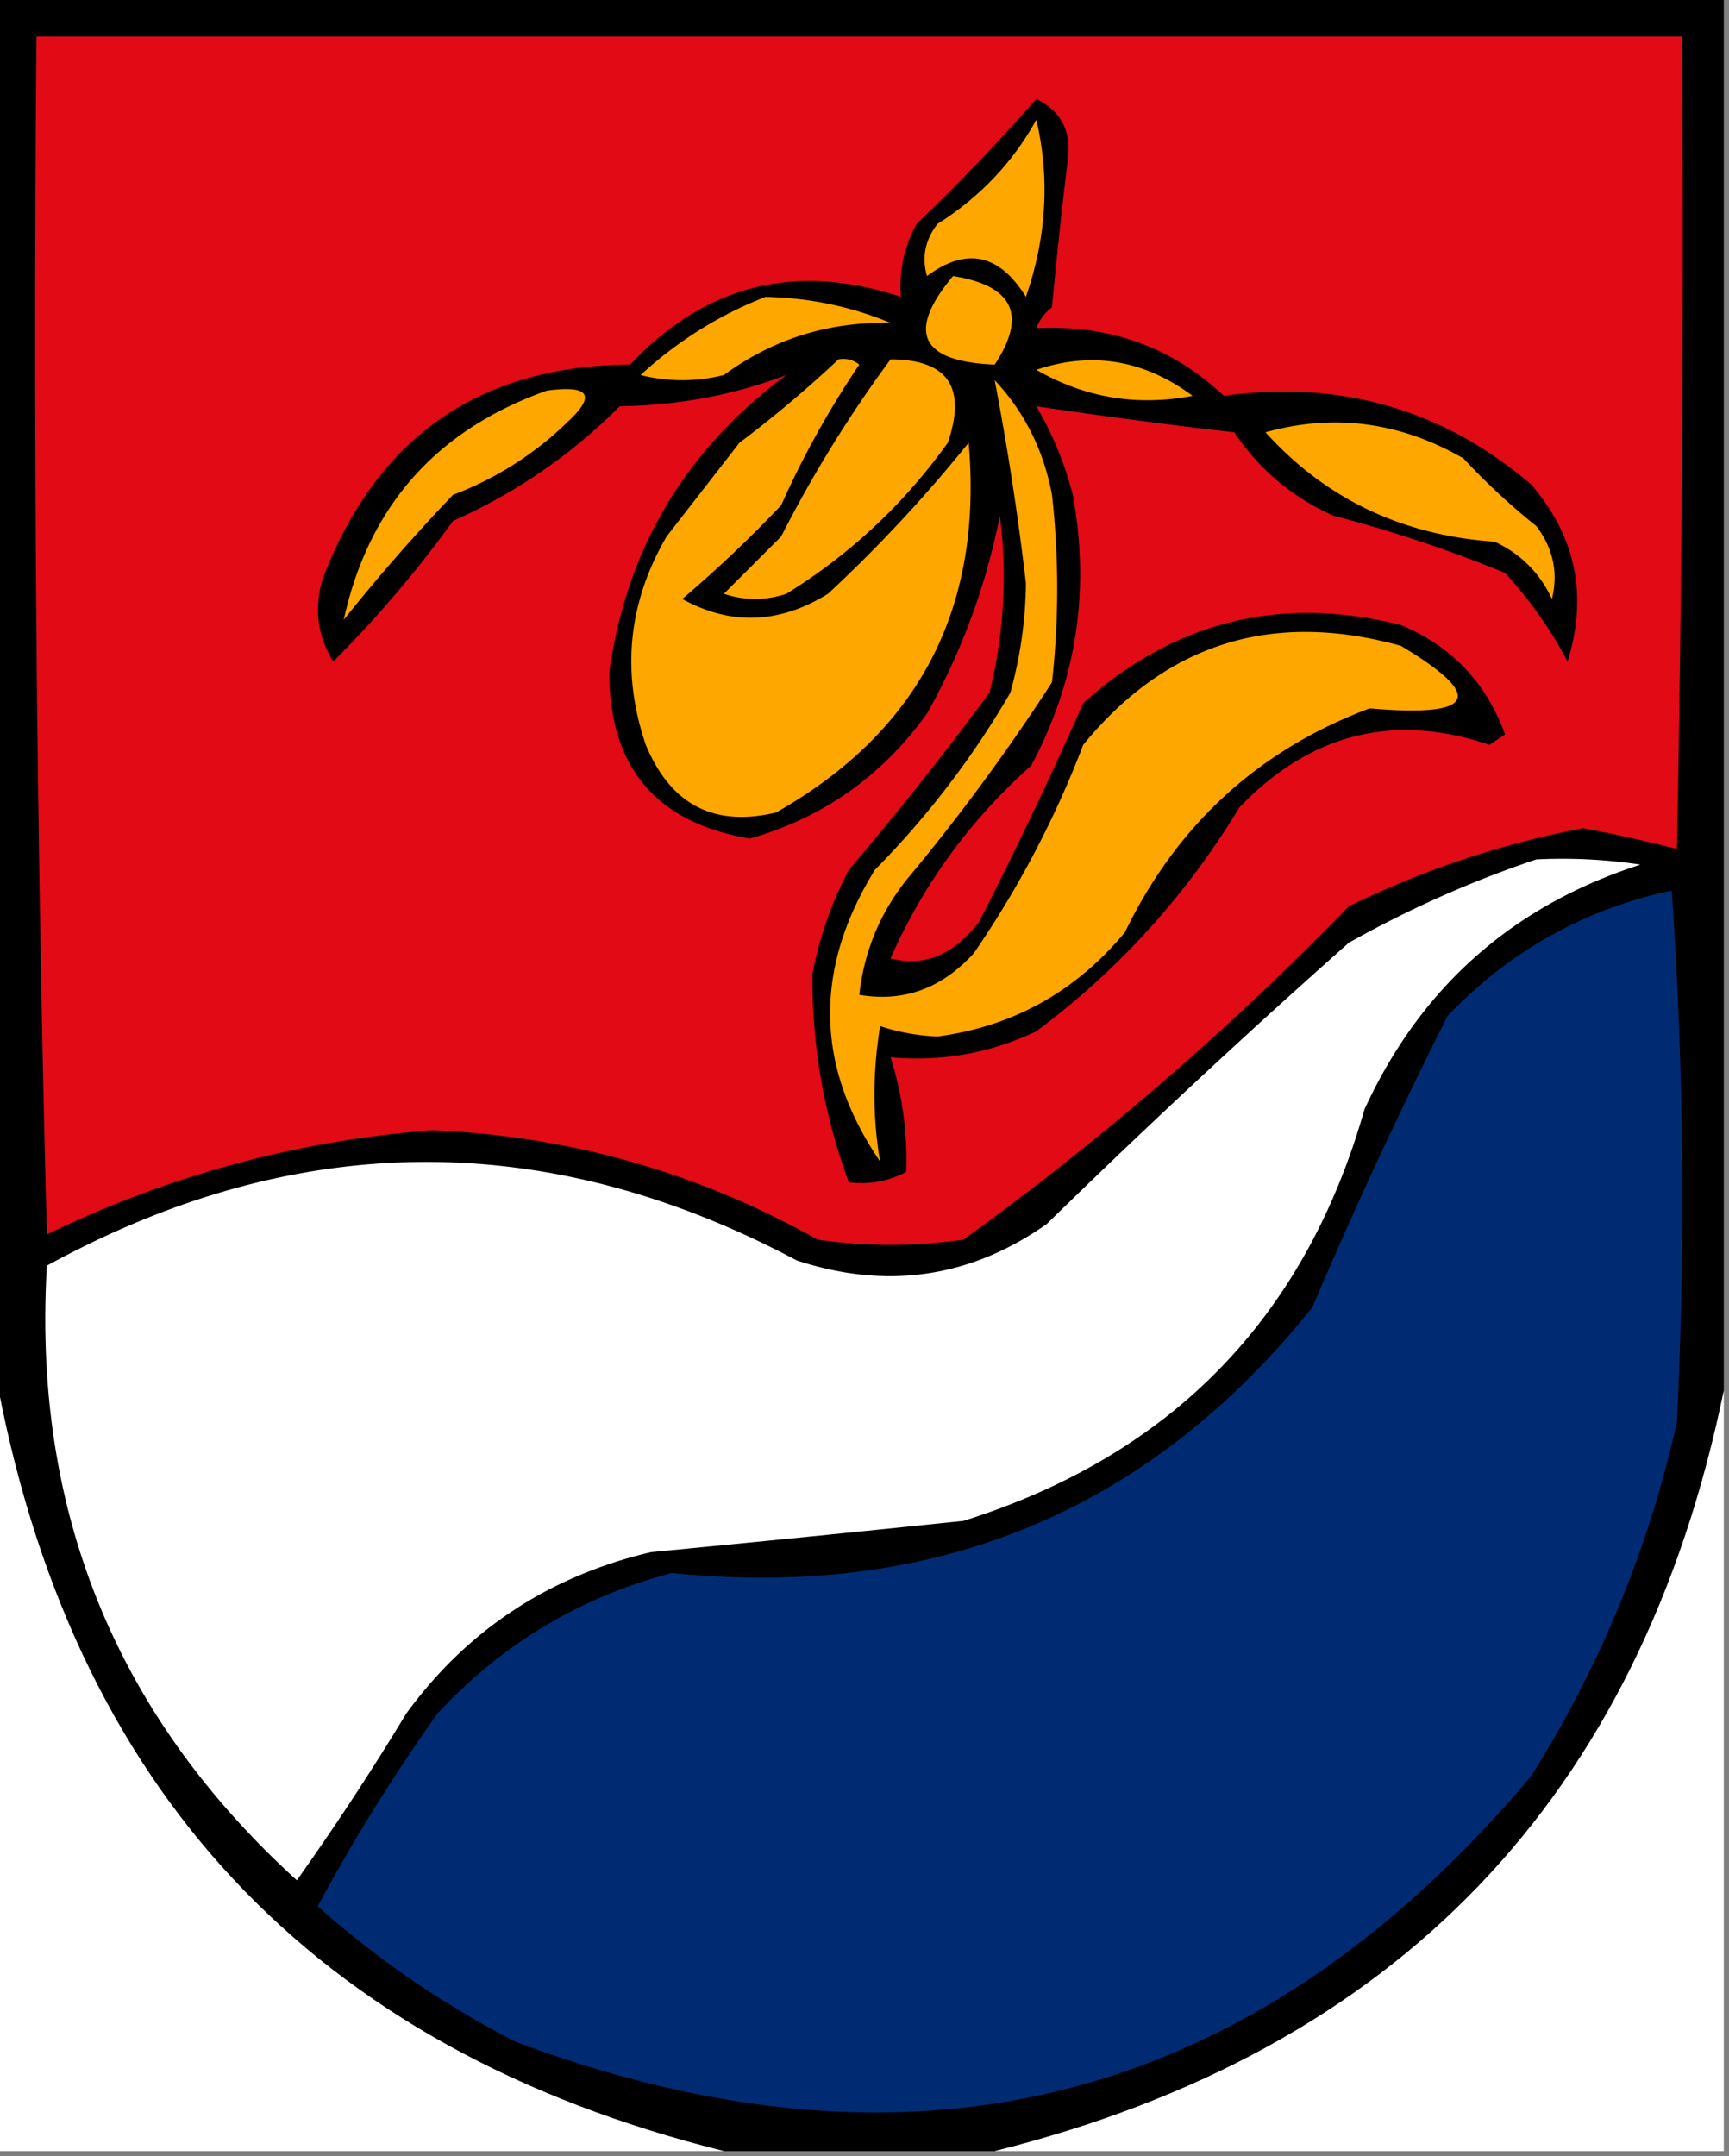 <svg xmlns="http://www.w3.org/2000/svg" width="166" height="207" style="shape-rendering:geometricPrecision;text-rendering:geometricPrecision;image-rendering:optimizeQuality;fill-rule:evenodd;clip-rule:evenodd"><rect width="100%" height="100%" fill="#808080" stroke="none"/><path style="opacity:1" d="M-.5-.5h166v134c-8.025 39.024-31.358 63.358-70 73h-26c-39.494-9.83-62.827-34.83-70-75V-.5z"/><path style="opacity:1" fill="#e10a15" d="M3.5 3.5h158c.167 26.002 0 52.002-.5 78a141.762 141.762 0 0 0-9-2 89.023 89.023 0 0 0-22.5 7.5 280.028 280.028 0 0 1-37 32 49.226 49.226 0 0 1-14 0c-11.499-6.458-23.832-9.958-37-10.5-12.955.989-25.289 4.322-37 10-1-38.328-1.333-76.66-1-115z"/><path style="opacity:1" fill="#010000" d="M99.5 9.5c2.422 1.192 3.422 3.192 3 6a497.665 497.665 0 0 0-1.5 14 4.455 4.455 0 0 0-1.5 2c7.038-.344 13.038 1.823 18 6.5 11.212-1.54 21.045 1.293 29.5 8.5 4.302 5.007 5.469 10.673 3.5 17a40.263 40.263 0 0 0-6-8.5 128.736 128.736 0 0 0-16.5-5.5c-3.922-1.755-7.089-4.421-9.5-8a568.942 568.942 0 0 1-19-2.5 33.272 33.272 0 0 1 3.5 8.5c1.681 9.212.348 17.879-4 26-5.85 5.209-10.35 11.376-13.5 18.5 3.198.854 6.03-.312 8.5-3.5 3.52-6.88 6.852-13.88 10-21 8.801-7.886 18.968-10.386 30.5-7.5 4.865 2.032 8.198 5.532 10 10.5l-1.5 1c-9.17-3.103-17.17-1.103-24 6-5.107 8.44-11.607 15.607-19.5 21.5-4.422 2.104-9.088 2.937-14 2.5a32.175 32.175 0 0 1 1.5 11c-1.7.906-3.533 1.239-5.5 1-2.381-6.412-3.548-13.078-3.5-20a35.682 35.682 0 0 1 3.5-10 318.725 318.725 0 0 0 13.5-17 46.322 46.322 0 0 0 1-17c-1.342 6.742-3.675 13.076-7 19-4.322 6-9.988 10-17 12-9.008-1.51-13.508-6.843-13.5-16 1.656-11.837 7.322-21.337 17-28.5-5.02 1.914-10.353 2.914-16 3a52.473 52.473 0 0 1-16 11A110.303 110.303 0 0 1 32 63.5c-1.54-2.455-1.874-5.121-1-8C36.224 41.931 46.057 35.098 60.5 35c7.232-7.682 15.899-9.849 26-6.5-.202-2.49.298-4.823 1.5-7a195.113 195.113 0 0 0 11.5-12z"/><path style="opacity:1" fill="#fea700" d="M99.5 11.5c1.314 5.605.98 11.272-1 17-2.562-4.142-5.728-4.808-9.5-2-.52-1.789-.187-3.456 1-5 4.068-2.566 7.235-5.9 9.5-10z"/><path style="opacity:1" fill="#fea700" d="M91.5 26.5c5.793.922 7.127 3.756 4 8.5-7.157-.294-8.49-3.128-4-8.5zM73.5 28.5c4.217.09 8.217.923 12 2.5-5.929-.134-11.262 1.532-16 5a16.25 16.25 0 0 1-8 0c3.593-3.289 7.593-5.789 12-7.5zM80.5 34.5a2.428 2.428 0 0 1 2 .5A89.1 89.1 0 0 0 75 48.5a119.63 119.63 0 0 1-9.5 9c4.653 2.56 9.32 2.393 14-.5A138.24 138.24 0 0 0 93 42.5c1.383 15.9-4.784 27.733-18.5 35.5-5.94 1.419-10.107-.748-12.5-6.5-2.37-6.968-1.703-13.635 2-20l7-9a113.562 113.562 0 0 0 9.5-8z"/><path style="opacity:1" fill="#fea700" d="M85.5 34.5c5.489.004 7.322 2.67 5.5 8-4.217 5.885-9.384 10.718-15.5 14.5-2 .667-4 .667-6 0l5.5-5.5a120.943 120.943 0 0 1 10.5-17zM99.5 35.5c5.331-1.794 10.331-.961 15 2.5-5.344 1.02-10.344.186-15-2.5zM95.5 36.5c2.857 3.046 4.69 6.713 5.5 11 .667 6 .667 12 0 18a194.575 194.575 0 0 1-14 19c-2.547 3.226-4.047 6.893-4.5 11 4.25.726 7.917-.607 11-4a95.257 95.257 0 0 0 10.5-20c7.998-9.762 18.165-12.929 30.5-9.5 8.173 4.888 7.173 6.888-3 6-10.661 3.991-18.494 11.158-23.5 21.5-4.746 5.704-10.746 9.037-18 10a20.109 20.109 0 0 1-5.5-1c-.727 4.456-.727 8.789 0 13-6.23-9.119-6.396-18.452-.5-28a84.614 84.614 0 0 0 13-17A40.778 40.778 0 0 0 98.5 56a269.796 269.796 0 0 0-3-19.5zM52.5 37.5c4.084-.555 4.75.445 2 3a31.906 31.906 0 0 1-11 7 178.338 178.338 0 0 0-10.5 12c2.395-10.9 8.895-18.233 19.5-22zM121.5 41.5c6.567-1.835 12.9-1.002 19 2.5a64.253 64.253 0 0 0 7 6.5c1.617 2.132 2.117 4.465 1.5 7-1.167-2.5-3-4.333-5.5-5.5-8.888-.614-16.222-4.114-22-10.5z"/><path style="opacity:1" fill="#fefffe" d="M147.5 82.5c3.35-.165 6.683.002 10 .5-12.277 3.944-21.111 11.777-26.5 23.5-5.701 20.035-18.534 33.202-38.5 39.5a3840.974 3840.974 0 0 1-30 3c-9.813 2.313-17.646 7.48-23.5 15.5a255.804 255.804 0 0 1-10.5 16c-17.383-15.808-25.383-35.475-24-59 23.962-13.111 47.962-13.278 72-.5 8.643 2.838 16.643 1.671 24-3.5a809.928 809.928 0 0 1 29-27c5.829-3.267 11.829-5.934 18-8z"/><path style="opacity:1" fill="#002b72" d="M160.5 85.5c1.162 16.828 1.328 33.828.5 51a107.403 107.403 0 0 1-14 34c-26.424 31.398-58.924 39.898-97.5 25.5a91.637 91.637 0 0 1-19-13A175.19 175.19 0 0 1 42 164.5c6.189-6.678 13.689-11.178 22.5-13.5 25.315 2.575 45.815-5.925 61.5-25.5a464.564 464.564 0 0 1 13-28c6.012-6.252 13.179-10.252 21.5-12z"/><path style="opacity:1" fill="#fefffe" d="M-.5 131.5c7.173 40.17 30.506 65.17 70 75h-70v-75zM165.5 133.5v73h-70c38.642-9.642 61.975-33.976 70-73z"/></svg>